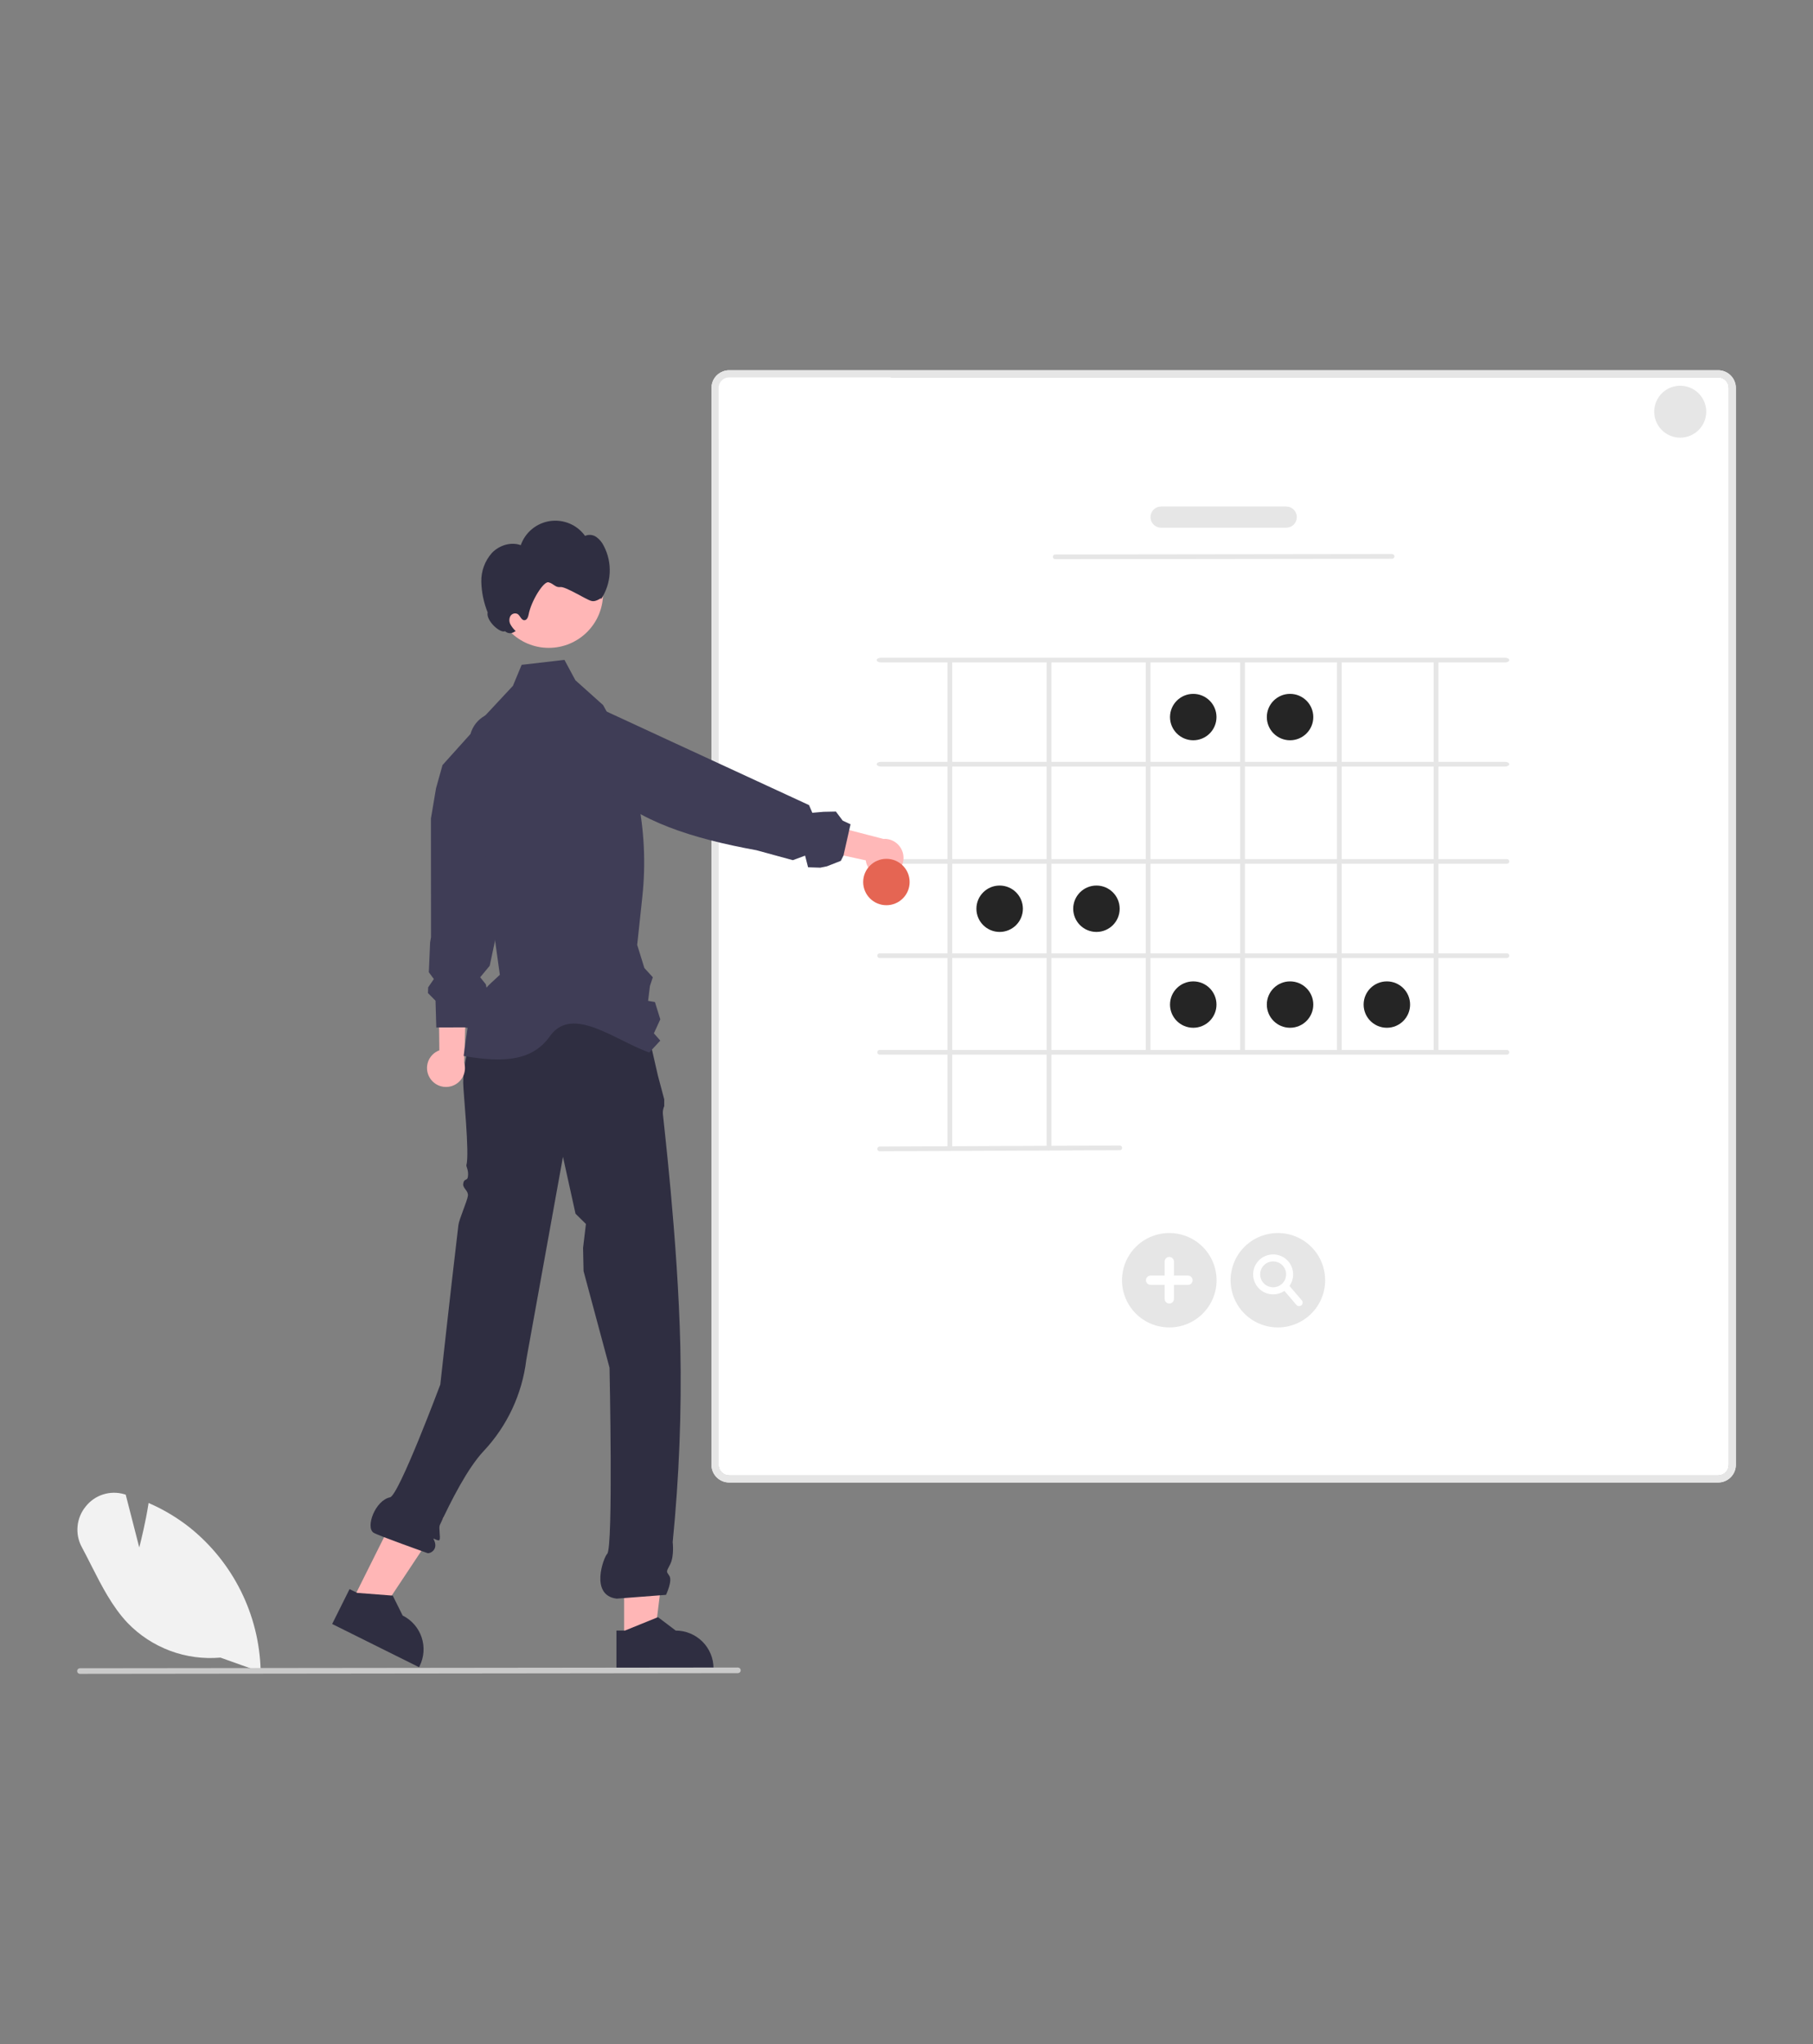 <svg width="235" height="265" viewBox="0 0 235 265" fill="none" xmlns="http://www.w3.org/2000/svg">
<rect x="0" y="0" width="235" height="265" fill="#808080" stroke="none"/>
<g clip-path="url(#clip0_1_1208)">
<path d="M117.764 52.731C117.754 53.283 117.635 53.828 117.414 54.334C117.194 54.84 116.875 55.298 116.477 55.681C116.08 56.064 115.61 56.365 115.095 56.567C114.581 56.769 114.032 56.868 113.479 56.858H93.602C93.53 56.856 93.458 56.855 93.386 56.849C93.2 56.837 93.014 56.812 92.832 56.773V49.748C92.832 49.466 92.918 49.192 93.078 48.961C93.238 48.73 93.466 48.553 93.729 48.455H113.63C114.746 48.476 115.808 48.938 116.582 49.74C117.357 50.541 117.782 51.617 117.764 52.731Z" fill="#E6E6E6"/>
<path d="M222.705 48H94.514C94.238 47.999 93.964 48.05 93.707 48.15C93.27 48.313 92.893 48.605 92.628 48.988C92.362 49.371 92.219 49.825 92.22 50.291V189.9C92.22 190.508 92.462 191.091 92.892 191.52C93.322 191.95 93.906 192.191 94.514 192.192H222.705C223.314 192.191 223.897 191.95 224.328 191.52C224.758 191.091 225 190.508 225 189.9V50.291C225 49.684 224.758 49.101 224.328 48.671C223.897 48.242 223.314 48 222.705 48ZM224.082 189.9C224.082 190.265 223.936 190.614 223.678 190.872C223.42 191.13 223.07 191.275 222.705 191.275H94.514C94.149 191.275 93.799 191.13 93.541 190.872C93.283 190.614 93.138 190.265 93.138 189.9V50.291C93.138 49.927 93.283 49.577 93.541 49.32C93.799 49.062 94.149 48.917 94.514 48.916H222.705C223.07 48.917 223.42 49.062 223.678 49.32C223.936 49.577 224.082 49.927 224.082 50.291V189.9Z" fill="white"/>
<path d="M224.082 189.9C224.082 190.265 223.936 190.614 223.678 190.872C223.42 191.13 223.07 191.275 222.705 191.275H94.514C94.149 191.275 93.799 191.13 93.541 190.872C93.283 190.614 93.138 190.265 93.138 189.9V50.291C93.138 49.927 93.283 49.577 93.541 49.32C93.799 49.062 94.149 48.917 94.514 48.916H222.705C223.07 48.917 223.42 49.062 223.678 49.32C223.936 49.577 224.082 49.927 224.082 50.291V189.9Z" fill="white"/>
<path d="M222.705 48H94.514C94.238 47.999 93.964 48.05 93.707 48.15C93.27 48.313 92.893 48.605 92.628 48.988C92.362 49.371 92.219 49.825 92.22 50.291V189.9C92.22 190.508 92.462 191.091 92.892 191.52C93.322 191.95 93.906 192.191 94.514 192.192H222.705C223.314 192.191 223.897 191.95 224.328 191.52C224.758 191.091 225 190.508 225 189.9V50.291C225 49.684 224.758 49.101 224.328 48.671C223.897 48.242 223.314 48 222.705 48ZM224.082 189.9C224.082 190.265 223.936 190.614 223.678 190.872C223.42 191.13 223.07 191.275 222.705 191.275H94.514C94.149 191.275 93.799 191.13 93.541 190.872C93.283 190.614 93.138 190.265 93.138 189.9V50.291C93.138 49.927 93.283 49.577 93.541 49.32C93.799 49.062 94.149 48.917 94.514 48.916H222.705C223.07 48.917 223.42 49.062 223.678 49.32C223.936 49.577 224.082 49.927 224.082 50.291V189.9Z" fill="#E6E6E6"/>
<path d="M154.669 95.969C156.332 95.969 157.68 94.623 157.68 92.962C157.68 91.301 156.332 89.955 154.669 89.955C153.005 89.955 151.657 91.301 151.657 92.962C151.657 94.623 153.005 95.969 154.669 95.969Z" fill="#252525"/>
<path d="M167.216 95.969C168.879 95.969 170.228 94.623 170.228 92.962C170.228 91.301 168.879 89.955 167.216 89.955C165.553 89.955 164.205 91.301 164.205 92.962C164.205 94.623 165.553 95.969 167.216 95.969Z" fill="#252525"/>
<path d="M129.573 120.817C131.237 120.817 132.585 119.471 132.585 117.81C132.585 116.149 131.237 114.803 129.573 114.803C127.91 114.803 126.562 116.149 126.562 117.81C126.562 119.471 127.91 120.817 129.573 120.817Z" fill="#252525"/>
<path d="M142.121 120.817C143.784 120.817 145.132 119.471 145.132 117.81C145.132 116.149 143.784 114.803 142.121 114.803C140.458 114.803 139.11 116.149 139.11 117.81C139.11 119.471 140.458 120.817 142.121 120.817Z" fill="#252525"/>
<path d="M154.669 133.241C156.332 133.241 157.68 131.895 157.68 130.234C157.68 128.574 156.332 127.228 154.669 127.228C153.005 127.228 151.657 128.574 151.657 130.234C151.657 131.895 153.005 133.241 154.669 133.241Z" fill="#252525"/>
<path d="M167.216 133.241C168.879 133.241 170.228 131.895 170.228 130.234C170.228 128.574 168.879 127.228 167.216 127.228C165.553 127.228 164.205 128.574 164.205 130.234C164.205 131.895 165.553 133.241 167.216 133.241Z" fill="#252525"/>
<path d="M179.764 133.241C181.427 133.241 182.775 131.895 182.775 130.234C182.775 128.574 181.427 127.228 179.764 127.228C178.101 127.228 176.752 128.574 176.752 130.234C176.752 131.895 178.101 133.241 179.764 133.241Z" fill="#252525"/>
<path d="M104.305 50.221C104.238 50.288 104.2 50.379 104.2 50.474C104.2 50.569 104.238 50.66 104.305 50.727L105.842 52.261H102.052C101.957 52.262 101.867 52.299 101.8 52.366C101.733 52.433 101.695 52.524 101.695 52.619C101.695 52.713 101.733 52.804 101.8 52.871C101.867 52.938 101.957 52.976 102.052 52.976H105.842L104.305 54.511C104.238 54.578 104.2 54.669 104.2 54.763C104.2 54.858 104.238 54.949 104.305 55.016C104.372 55.083 104.463 55.121 104.558 55.121C104.653 55.121 104.744 55.083 104.811 55.016L106.959 52.871C107.026 52.804 107.064 52.714 107.064 52.619C107.064 52.524 107.026 52.433 106.959 52.366L104.811 50.221C104.744 50.154 104.653 50.117 104.558 50.117C104.463 50.117 104.372 50.154 104.305 50.221Z" fill="white"/>
<path d="M195.062 99.377H114.203C113.89 99.377 113.636 99.24 113.636 99.071C113.636 98.902 113.89 98.766 114.203 98.766H195.062C195.375 98.766 195.629 98.902 195.629 99.071C195.629 99.24 195.375 99.377 195.062 99.377Z" fill="#E6E6E6"/>
<path d="M195.062 85.881H114.203C113.89 85.881 113.636 85.744 113.636 85.575C113.636 85.407 113.89 85.27 114.203 85.27H195.062C195.375 85.27 195.629 85.407 195.629 85.575C195.629 85.744 195.375 85.881 195.062 85.881Z" fill="#E6E6E6"/>
<path d="M195.323 111.982H114.014C113.933 111.982 113.855 111.95 113.798 111.893C113.741 111.836 113.708 111.758 113.708 111.677C113.708 111.596 113.741 111.518 113.798 111.461C113.855 111.404 113.933 111.371 114.014 111.371H195.323C195.404 111.371 195.482 111.404 195.539 111.461C195.597 111.518 195.629 111.596 195.629 111.677C195.629 111.758 195.597 111.836 195.539 111.893C195.482 111.95 195.404 111.982 195.323 111.982Z" fill="#E6E6E6"/>
<path d="M195.323 124.202H114.014C113.933 124.202 113.855 124.169 113.798 124.112C113.741 124.055 113.708 123.977 113.708 123.896C113.708 123.815 113.741 123.737 113.798 123.68C113.855 123.623 113.933 123.591 114.014 123.591H195.323C195.404 123.591 195.482 123.623 195.539 123.68C195.597 123.737 195.629 123.815 195.629 123.896C195.629 123.977 195.597 124.055 195.539 124.112C195.482 124.169 195.404 124.202 195.323 124.202Z" fill="#E6E6E6"/>
<path d="M195.323 136.727H114.014C113.933 136.727 113.855 136.695 113.798 136.637C113.741 136.58 113.708 136.502 113.708 136.421C113.708 136.34 113.741 136.263 113.798 136.205C113.855 136.148 113.933 136.116 114.014 136.116H195.323C195.404 136.116 195.482 136.148 195.539 136.205C195.597 136.263 195.629 136.34 195.629 136.421C195.629 136.502 195.597 136.58 195.539 136.637C195.482 136.695 195.404 136.727 195.323 136.727Z" fill="#E6E6E6"/>
<path d="M185.839 136.098V85.765C185.839 85.66 185.976 85.576 186.145 85.576C186.314 85.576 186.451 85.66 186.451 85.765V136.098C186.451 136.202 186.314 136.287 186.145 136.287C185.976 136.287 185.839 136.202 185.839 136.098Z" fill="#E6E6E6"/>
<path d="M173.295 136.098V85.765C173.295 85.66 173.432 85.576 173.601 85.576C173.77 85.576 173.907 85.66 173.907 85.765V136.098C173.907 136.202 173.77 136.287 173.601 136.287C173.432 136.287 173.295 136.202 173.295 136.098Z" fill="#E6E6E6"/>
<path d="M160.751 136.098V85.765C160.751 85.66 160.888 85.576 161.057 85.576C161.226 85.576 161.363 85.66 161.363 85.765V136.098C161.363 136.202 161.226 136.287 161.057 136.287C160.888 136.287 160.751 136.202 160.751 136.098Z" fill="#E6E6E6"/>
<path d="M148.514 136.098V85.765C148.514 85.66 148.651 85.576 148.82 85.576C148.989 85.576 149.126 85.66 149.126 85.765V136.098C149.126 136.202 148.989 136.287 148.82 136.287C148.651 136.287 148.514 136.202 148.514 136.098Z" fill="#E6E6E6"/>
<path d="M135.664 148.88V85.813C135.681 85.745 135.721 85.685 135.776 85.642C135.832 85.599 135.9 85.576 135.97 85.576C136.04 85.576 136.108 85.599 136.164 85.642C136.219 85.685 136.259 85.745 136.276 85.813V148.88C136.259 148.948 136.219 149.009 136.164 149.051C136.108 149.094 136.04 149.118 135.97 149.118C135.9 149.118 135.832 149.094 135.776 149.051C135.721 149.009 135.681 148.948 135.664 148.88Z" fill="#E6E6E6"/>
<path d="M122.814 148.88V85.813C122.832 85.745 122.871 85.685 122.927 85.642C122.982 85.599 123.05 85.576 123.12 85.576C123.191 85.576 123.259 85.599 123.314 85.642C123.369 85.685 123.409 85.745 123.426 85.813V148.88C123.409 148.948 123.369 149.009 123.314 149.051C123.259 149.094 123.191 149.118 123.12 149.118C123.05 149.118 122.982 149.094 122.927 149.051C122.871 149.009 122.832 148.948 122.814 148.88Z" fill="#E6E6E6"/>
<path d="M114.014 149.252C113.933 149.252 113.855 149.22 113.798 149.163C113.74 149.106 113.708 149.028 113.708 148.947C113.708 148.866 113.74 148.788 113.797 148.731C113.854 148.673 113.932 148.641 114.013 148.641L145.147 148.506C145.227 148.508 145.304 148.54 145.361 148.597C145.419 148.654 145.452 148.73 145.454 148.81C145.454 148.851 145.447 148.89 145.431 148.927C145.416 148.965 145.394 148.998 145.365 149.027C145.337 149.055 145.304 149.078 145.266 149.093C145.229 149.109 145.19 149.117 145.15 149.117L114.016 149.252H114.014Z" fill="#E6E6E6"/>
<path d="M136.777 72.494C136.696 72.494 136.618 72.462 136.56 72.404C136.503 72.347 136.471 72.27 136.471 72.189C136.471 72.108 136.503 72.03 136.56 71.972C136.618 71.915 136.695 71.883 136.776 71.883L180.443 71.828H180.443C180.524 71.828 180.602 71.86 180.659 71.918C180.717 71.975 180.749 72.053 180.749 72.134C180.749 72.215 180.717 72.292 180.66 72.35C180.602 72.407 180.525 72.439 180.444 72.439L136.777 72.494H136.777Z" fill="#E6E6E6"/>
<path d="M151.562 172.091C150.35 172.091 149.165 171.732 148.157 171.06C147.149 170.387 146.363 169.431 145.899 168.313C145.435 167.195 145.314 165.964 145.55 164.777C145.787 163.589 146.371 162.499 147.228 161.643C148.085 160.787 149.177 160.204 150.367 159.968C151.556 159.732 152.788 159.853 153.908 160.316C155.028 160.779 155.986 161.564 156.659 162.57C157.333 163.577 157.692 164.76 157.692 165.971C157.692 166.775 157.534 167.57 157.225 168.313C156.917 169.056 156.466 169.73 155.897 170.299C155.328 170.867 154.652 171.318 153.908 171.625C153.164 171.933 152.367 172.091 151.562 172.091Z" fill="#E6E6E6"/>
<path d="M153.981 165.367H152.167V163.556C152.167 163.396 152.103 163.242 151.99 163.129C151.877 163.016 151.723 162.952 151.562 162.952C151.402 162.952 151.248 163.016 151.135 163.129C151.021 163.242 150.958 163.396 150.958 163.556V165.367H149.144C148.983 165.367 148.83 165.431 148.716 165.544C148.603 165.657 148.539 165.811 148.539 165.971C148.539 166.131 148.603 166.284 148.716 166.398C148.83 166.511 148.983 166.574 149.144 166.574H150.958V168.386C150.958 168.465 150.973 168.544 151.003 168.617C151.034 168.691 151.078 168.757 151.134 168.814C151.19 168.87 151.257 168.914 151.331 168.945C151.404 168.975 151.483 168.991 151.562 168.991C151.642 168.991 151.721 168.975 151.794 168.945C151.868 168.914 151.934 168.87 151.99 168.814C152.047 168.757 152.091 168.691 152.121 168.617C152.152 168.544 152.167 168.465 152.167 168.386V166.574H153.981C154.141 166.574 154.295 166.511 154.409 166.398C154.522 166.284 154.586 166.131 154.586 165.971C154.586 165.811 154.522 165.657 154.409 165.544C154.295 165.431 154.141 165.367 153.981 165.367Z" fill="white"/>
<path d="M165.636 172.091C164.423 172.091 163.238 171.732 162.23 171.06C161.222 170.387 160.437 169.431 159.973 168.313C159.509 167.195 159.387 165.964 159.624 164.777C159.86 163.589 160.444 162.499 161.301 161.643C162.159 160.787 163.251 160.204 164.44 159.968C165.629 159.732 166.862 159.853 167.982 160.316C169.102 160.779 170.059 161.564 170.733 162.57C171.406 163.577 171.766 164.76 171.766 165.971C171.766 166.775 171.607 167.57 171.299 168.313C170.991 169.056 170.539 169.73 169.97 170.299C169.401 170.867 168.725 171.318 167.982 171.625C167.238 171.933 166.441 172.091 165.636 172.091Z" fill="#E6E6E6"/>
<path d="M168.738 168.575L167.141 166.709C167.515 166.18 167.678 165.532 167.596 164.89C167.515 164.248 167.197 163.66 166.703 163.241C166.209 162.822 165.577 162.603 164.929 162.627C164.282 162.65 163.667 162.915 163.205 163.368C162.743 163.822 162.468 164.432 162.434 165.078C162.4 165.724 162.609 166.359 163.021 166.859C163.432 167.358 164.016 167.686 164.657 167.777C165.298 167.869 165.95 167.718 166.486 167.353L168.04 169.17C168.119 169.262 168.232 169.319 168.353 169.328C168.474 169.337 168.594 169.298 168.686 169.219C168.778 169.141 168.835 169.029 168.845 168.908C168.855 168.787 168.817 168.668 168.738 168.575ZM163.341 165.207C163.341 164.875 163.44 164.55 163.625 164.273C163.81 163.997 164.072 163.782 164.38 163.655C164.687 163.527 165.026 163.494 165.352 163.559C165.679 163.624 165.978 163.784 166.214 164.019C166.449 164.254 166.609 164.553 166.674 164.879C166.739 165.205 166.706 165.543 166.578 165.85C166.451 166.157 166.235 166.419 165.959 166.604C165.682 166.789 165.357 166.887 165.024 166.887C164.578 166.887 164.15 166.709 163.835 166.394C163.519 166.079 163.342 165.652 163.341 165.207Z" fill="white"/>
<path d="M80.897 212.663L84.8 212.663L86.657 197.632L80.896 197.632L80.897 212.663Z" fill="#FFB6B6"/>
<path d="M79.903 211.39V216.44H92.486V216.281C92.486 214.984 91.97 213.74 91.052 212.823C90.133 211.906 88.887 211.391 87.588 211.39L85.287 209.649L85.168 209.698L81.001 211.39H79.903Z" fill="#2F2E41"/>
<path d="M45.633 207.596L49.126 209.334L57.503 196.709L52.347 194.143L45.633 207.596Z" fill="#FFB6B6"/>
<path d="M43.055 210.535L54.317 216.138L54.387 215.997C54.675 215.423 54.846 214.797 54.891 214.156C54.936 213.516 54.854 212.872 54.65 212.263C54.446 211.654 54.124 211.091 53.702 210.607C53.28 210.122 52.766 209.725 52.19 209.438L50.908 206.857L50.774 206.848L46.295 206.503L46.203 206.457L45.31 206.014L43.055 210.535Z" fill="#2F2E41"/>
<path d="M83.544 131.871L62.023 132.623L61.873 132.406C61.873 132.406 60.038 136.683 60.038 140.349C60.038 141.567 60.887 149.539 60.455 151.048C60.402 151.235 60.771 151.695 60.65 152.568C60.571 153.135 60.138 152.699 60.038 153.485C59.966 154.049 60.73 154.36 60.65 155.012C60.562 155.725 59.513 158.033 59.418 158.826C58.412 167.265 57.072 179.492 57.072 179.492C57.072 179.492 51.692 193.881 50.554 194.115C48.643 194.507 47.353 197.976 48.412 198.697C48.916 199.041 55.432 201.352 55.432 201.352C55.79 201.416 56.91 200.855 56.196 199.529C56.065 199.285 56.848 199.906 56.978 199.614C57.117 199.303 56.845 198.066 57.004 197.721C58.428 194.622 60.614 190.328 62.686 188.123C65.747 184.865 67.685 180.716 68.219 176.281L72.971 149.97L74.599 157.348L75.947 158.678L75.577 161.779L75.641 164.788L79.007 177.313C79.007 177.313 79.511 200.704 78.701 201.447C78.261 201.849 76.398 206.804 79.924 207.251L86.33 206.758C86.33 206.758 87.193 204.941 86.762 204.295C86.33 203.649 86.356 203.825 86.883 202.767C87.409 201.71 87.193 199.917 87.193 199.917C88.032 191.493 88.364 183.027 88.185 174.564C87.864 160.663 85.918 144.694 85.918 144.368C85.901 144.036 85.963 143.704 86.097 143.399V142.521L85.27 139.413L83.544 131.871Z" fill="#2F2E41"/>
<path d="M55.682 139.687C55.502 139.379 55.391 139.035 55.358 138.68C55.325 138.325 55.371 137.967 55.491 137.631C55.612 137.295 55.805 136.99 56.056 136.736C56.308 136.483 56.612 136.288 56.947 136.165L56.792 120.725L60.606 123.134L60.168 137.768C60.338 138.344 60.291 138.962 60.035 139.506C59.779 140.049 59.332 140.48 58.779 140.717C58.226 140.953 57.606 140.979 57.035 140.789C56.464 140.6 55.983 140.207 55.682 139.687Z" fill="#FFB8B8"/>
<path d="M56.553 133.215L56.878 133.199L56.917 133.2L58.118 133.196L60.096 133.192L60.239 133.19L60.304 133.202L60.979 133.319L61.007 133.138L62.324 130.627L63.336 129.237L62.968 127.599L62.241 126.696L63.475 125.203L63.631 124.466L64.663 119.618L68.086 103.537L68.086 103.528L68.158 103.186L69.271 97.962L68.928 96.649L68.546 95.207C68.301 94.291 67.735 93.494 66.95 92.961C66.609 92.731 66.234 92.556 65.839 92.443C65.335 92.294 64.806 92.251 64.284 92.316L64.278 92.317C63.982 92.354 63.691 92.424 63.411 92.526L63.3 92.57C63.145 92.633 62.994 92.705 62.848 92.787C62.396 93.038 61.998 93.376 61.678 93.782C61.359 94.188 61.123 94.653 60.985 95.151L57.358 99.185L56.721 101.467L56.516 102.2L55.858 106.107L55.868 121.483L55.751 122.18L55.584 126.04L56.235 126.925L55.5 127.998L55.475 128.587L55.47 128.738L56.451 129.733L56.514 131.879L56.553 133.215Z" fill="#3F3D56"/>
<path d="M60.096 136.898C65.529 137.836 69.173 137.479 71.415 134.148C74.341 130.429 79.661 134.821 84.15 136.454L84.682 135.88L85.588 134.905L84.755 133.964L85.588 132.15L84.893 129.91L84.006 129.748L84.245 127.821L84.618 126.693L83.522 125.493L82.593 122.496L83.263 116.224C84.179 107.628 82.403 98.958 78.178 91.412L75.635 89.133L74.58 88.186L73.163 85.547L71.667 85.721L67.617 86.188L67.479 86.518L66.484 88.913L62.872 92.788C62.361 93.336 61.973 93.986 61.734 94.695C61.494 95.405 61.408 96.157 61.482 96.902L61.586 97.947L61.663 98.698L62.024 102.315L63.495 117.092L63.605 117.877L64.79 126.373C62.865 128.23 62.748 127.825 61.931 131.094C61.839 131.457 60.775 132.267 60.707 132.621C60.612 133.122 60.096 136.898 60.096 136.898Z" fill="#3F3D56"/>
<path d="M71.128 83.99C75.014 83.99 78.164 80.844 78.164 76.965C78.164 73.085 75.014 69.939 71.128 69.939C67.243 69.939 64.093 73.085 64.093 76.965C64.093 80.844 67.243 83.99 71.128 83.99Z" fill="#FFB6B6"/>
<path d="M63.767 71.676C64.712 70.694 66.22 70.21 67.501 70.676C67.788 69.858 68.294 69.133 68.964 68.582C69.634 68.031 70.443 67.674 71.302 67.549C72.162 67.425 73.038 67.539 73.838 67.878C74.637 68.217 75.327 68.769 75.834 69.473C76.066 69.369 76.321 69.326 76.574 69.35C76.827 69.373 77.07 69.461 77.279 69.605C77.693 69.9 78.028 70.294 78.251 70.751C78.826 71.842 79.094 73.068 79.026 74.299C78.959 75.531 78.558 76.721 77.867 77.743C78.143 77.188 77.368 78.144 76.614 77.893C75.966 77.723 73.304 76.019 72.639 76.105C71.975 76.191 71.759 75.656 71.109 75.494C70.473 75.291 68.848 77.918 68.522 79.657C68.461 79.986 68.311 80.396 67.975 80.403C67.562 80.412 67.438 79.821 67.09 79.599C66.925 79.516 66.735 79.499 66.559 79.553C66.382 79.607 66.234 79.728 66.145 79.889C66.063 80.054 66.022 80.237 66.026 80.421C66.029 80.605 66.077 80.786 66.165 80.949C66.343 81.272 66.572 81.563 66.843 81.813L66.663 81.912C66.485 82.039 66.268 82.101 66.05 82.086C65.832 82.071 65.626 81.981 65.467 81.831C64.795 82.134 62.967 80.427 63.21 79.394C62.7 78.128 62.42 76.781 62.386 75.416C62.358 74.04 62.851 72.704 63.767 71.676Z" fill="#2F2E41"/>
<path d="M115.378 113.551C115.037 113.659 114.677 113.69 114.323 113.643C113.968 113.596 113.629 113.473 113.328 113.281C113.027 113.089 112.771 112.833 112.58 112.532C112.388 112.231 112.265 111.891 112.219 111.537L97.109 108.256L100.309 105.078L114.501 108.758C115.101 108.72 115.694 108.904 116.168 109.274C116.642 109.644 116.963 110.175 117.072 110.766C117.18 111.357 117.067 111.967 116.755 112.48C116.443 112.993 115.953 113.375 115.378 113.551Z" fill="#FFB8B8"/>
<path d="M74.543 91.77C73.667 91.802 72.827 92.124 72.155 92.686C71.783 92.994 71.473 93.369 71.241 93.792C70.986 94.251 70.827 94.757 70.773 95.279L70.773 95.282C70.695 96.05 70.847 96.825 71.209 97.508C71.571 98.191 72.128 98.752 72.808 99.119L77.786 101.813L78.417 102.153C82.658 106.469 89.809 108.726 98.037 110.222L102.766 111.514L104.356 110.925L104.741 112.435L106.325 112.486L107.186 112.308L108.987 111.602L109.331 110.911L109.331 110.908L110.07 107.633L110.075 107.612L110.075 107.609L110.247 106.86L109.232 106.39L108.348 105.211L106.75 105.243L105.293 105.37L104.866 104.373L86.399 95.841L82.576 94.072L82.566 94.067L82.384 93.981L77.396 91.677L76.038 91.72L74.543 91.77Z" fill="#3F3D56"/>
<path d="M114.896 117.353C116.559 117.353 117.907 116.007 117.907 114.346C117.907 112.685 116.559 111.339 114.896 111.339C113.233 111.339 111.884 112.685 111.884 114.346C111.884 116.007 113.233 117.353 114.896 117.353Z" fill="#E56553"/>
<path d="M28.569 214.893C26.359 215.087 24.134 214.787 22.056 214.013C19.978 213.238 18.1 212.011 16.558 210.419C14.541 208.296 13.158 205.564 11.819 202.922C11.43 202.153 11.027 201.358 10.618 200.596C10.161 199.765 9.964 198.816 10.052 197.873C10.14 196.929 10.508 196.033 11.111 195.301C11.688 194.569 12.471 194.026 13.36 193.742C14.249 193.458 15.203 193.447 16.099 193.71L16.294 193.766L18.051 200.613C18.313 199.592 18.876 197.291 19.232 195.036L19.261 194.847L19.436 194.925C21.271 195.736 22.997 196.774 24.572 198.015C27.363 200.25 29.632 203.065 31.223 206.264C32.814 209.464 33.688 212.971 33.785 216.541L33.789 216.754L28.569 214.893Z" fill="#F2F2F2"/>
<path d="M95.647 216.906L10.364 217C10.268 217 10.175 216.961 10.107 216.893C10.038 216.825 10 216.732 10 216.636C10 216.539 10.038 216.447 10.107 216.379C10.175 216.31 10.268 216.272 10.364 216.272L95.647 216.178C95.743 216.179 95.835 216.217 95.903 216.285C95.972 216.353 96.01 216.446 96.01 216.542C96.01 216.638 95.972 216.731 95.903 216.799C95.835 216.867 95.743 216.905 95.647 216.906Z" fill="#CACACA"/>
<path d="M166.717 68.413H150.502C150.137 68.413 149.787 68.268 149.529 68.01C149.271 67.752 149.125 67.403 149.125 67.038C149.125 66.674 149.271 66.324 149.529 66.066C149.787 65.808 150.137 65.664 150.502 65.664H166.717C167.082 65.664 167.433 65.808 167.691 66.066C167.949 66.324 168.094 66.674 168.094 67.038C168.094 67.403 167.949 67.752 167.691 68.01C167.433 68.268 167.082 68.413 166.717 68.413Z" fill="#E6E6E6"/>
<path d="M217.79 56.739C217.123 56.739 216.472 56.542 215.917 56.172C215.363 55.802 214.931 55.276 214.676 54.661C214.421 54.046 214.354 53.37 214.484 52.717C214.614 52.064 214.935 51.464 215.406 50.993C215.878 50.523 216.479 50.202 217.132 50.072C217.786 49.942 218.464 50.009 219.08 50.264C219.696 50.519 220.222 50.95 220.593 51.503C220.963 52.057 221.161 52.708 221.161 53.373C221.161 54.266 220.806 55.122 220.174 55.753C219.541 56.385 218.684 56.739 217.79 56.739Z" fill="#E6E6E6"/>
</g>
<defs>
<clipPath id="clip0_1_1208">
<rect width="215" height="169" fill="white" transform="translate(10 48)"/>
</clipPath>
</defs>
</svg>
